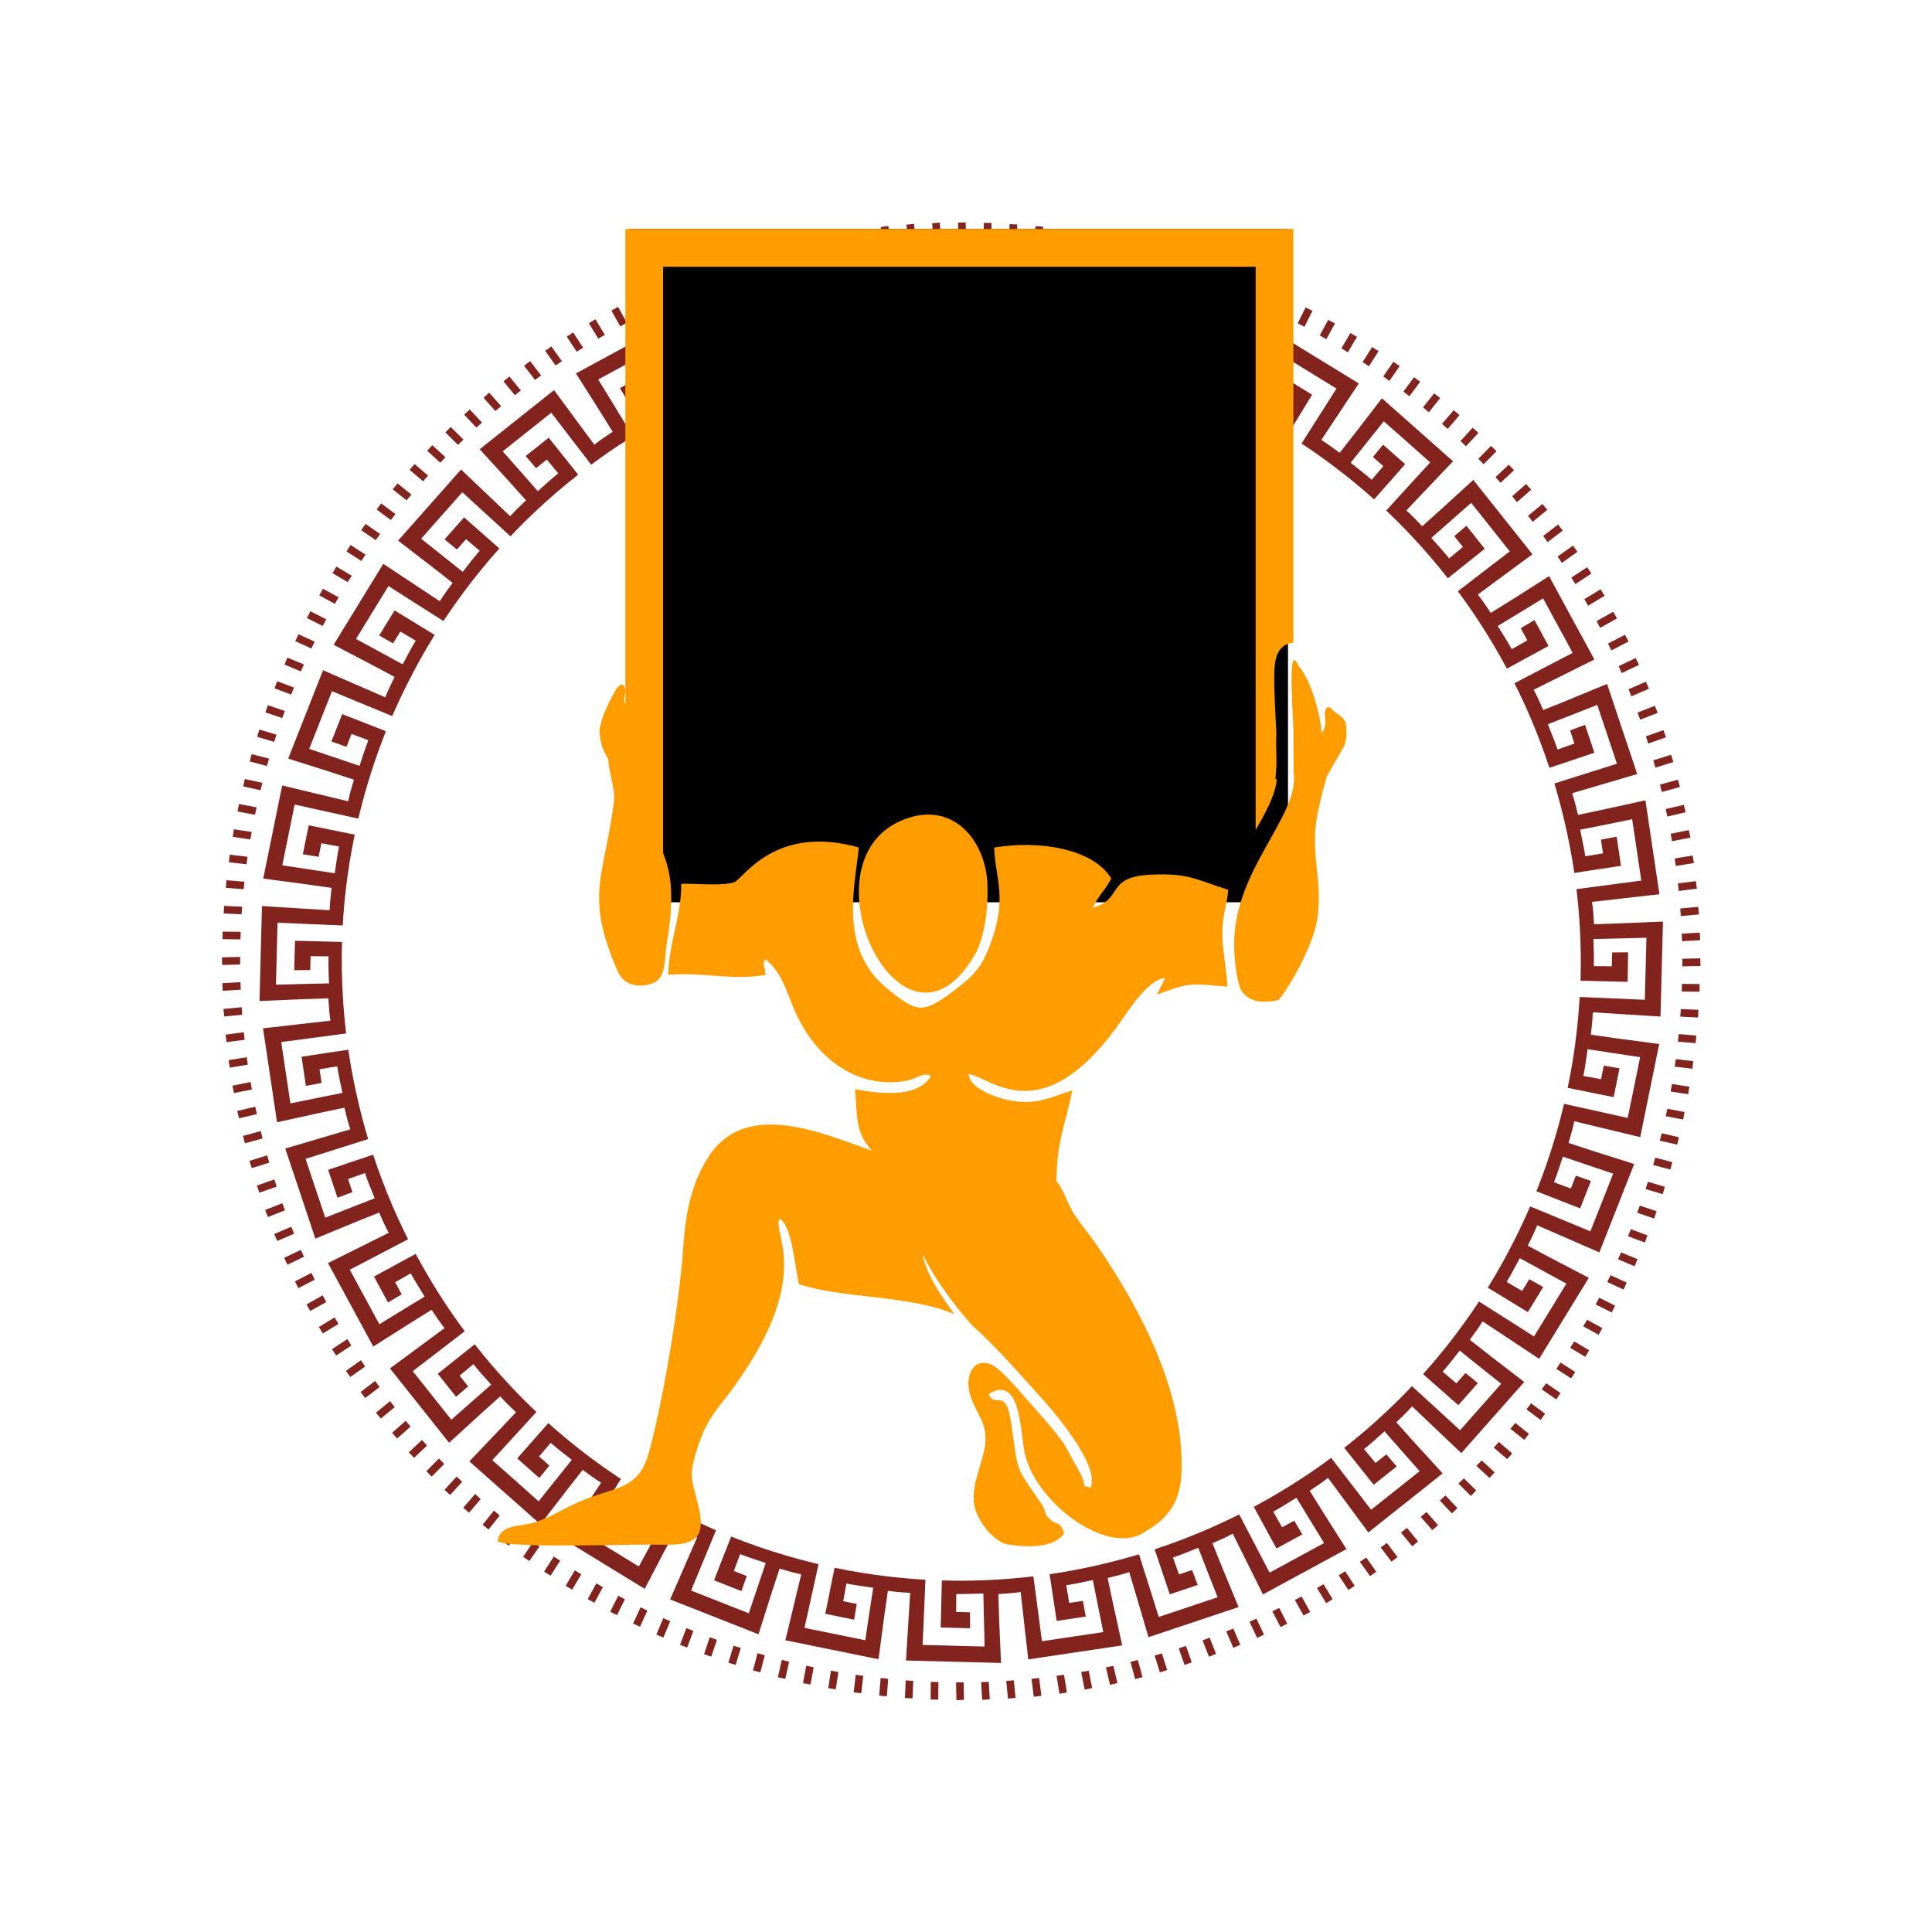 <svg width="132" height="132" viewBox="0 0 132 132" fill="none" xmlns="http://www.w3.org/2000/svg">
<path fill-rule="evenodd" clip-rule="evenodd" d="M20.173 43.804L20.393 43.333L21.503 43.84C21.425 43.997 21.348 44.15 21.272 44.307L20.173 43.804ZM20.968 42.226L21.203 41.763L22.292 42.31C22.209 42.461 22.13 42.615 22.05 42.768L20.968 42.226ZM21.815 40.679L22.066 40.224L23.136 40.808C23.049 40.957 22.962 41.107 22.877 41.257L21.815 40.679ZM22.719 39.158L22.984 38.712L24.031 39.334C23.938 39.479 23.846 39.624 23.756 39.772L22.719 39.158ZM23.672 37.674L23.954 37.236L24.974 37.893C24.878 38.035 24.783 38.18 24.688 38.324L23.672 37.674ZM24.678 36.224L24.974 35.797L25.974 36.488C25.87 36.627 25.766 36.765 25.667 36.905L24.678 36.224ZM25.732 34.812L26.045 34.395L27.018 35.121C26.91 35.255 26.806 35.394 26.701 35.53L25.732 34.812ZM26.835 33.435L27.161 33.028L28.111 33.789C27.998 33.922 27.887 34.051 27.776 34.186L26.835 33.435ZM27.986 32.098L28.326 31.703L29.25 32.498C29.134 32.626 29.018 32.753 28.903 32.883L27.986 32.098ZM29.188 30.797L29.538 30.415L30.438 31.243C30.317 31.365 30.197 31.491 30.078 31.615L29.188 30.797ZM30.43 29.543L30.795 29.172L31.667 30.035C31.542 30.153 31.416 30.272 31.291 30.394L30.43 29.543ZM31.714 28.333L32.093 27.975L32.933 28.869C32.805 28.981 32.678 29.099 32.549 29.215L31.714 28.333ZM33.038 27.174L33.427 26.829L34.24 27.755C34.107 27.864 33.974 27.973 33.841 28.084L33.038 27.174ZM34.404 26.057L34.807 25.725L35.587 26.68C35.448 26.785 35.315 26.893 35.179 26.999L34.404 26.057ZM35.808 24.989L36.222 24.672L36.974 25.655C36.831 25.757 36.691 25.855 36.551 25.957L35.808 24.989ZM37.249 23.968L37.672 23.668L38.391 24.681C38.247 24.776 38.105 24.873 37.962 24.971L37.249 23.968ZM38.724 23.001L39.159 22.713L39.843 23.756C39.696 23.845 39.549 23.935 39.403 24.029L38.724 23.001ZM40.233 22.085L40.678 21.811L41.327 22.878C41.177 22.963 41.027 23.047 40.877 23.136L40.233 22.085ZM41.773 21.223L42.227 20.964L42.837 22.054C42.685 22.135 42.531 22.215 42.38 22.297L41.773 21.223ZM43.34 20.414L43.804 20.17L44.378 21.286C44.222 21.361 44.067 21.434 43.911 21.511L43.34 20.414ZM46.551 18.97L47.03 18.759L47.524 19.909C47.364 19.974 47.202 20.036 47.042 20.102L46.551 18.97ZM48.195 18.329L48.68 18.138L49.131 19.301C48.968 19.359 48.807 19.421 48.645 19.481L48.195 18.329ZM49.852 17.754L50.344 17.579L50.755 18.754C50.589 18.806 50.424 18.858 50.261 18.912L49.852 17.754ZM51.536 17.232L52.034 17.074L52.399 18.261C52.235 18.308 52.068 18.356 51.902 18.405L51.536 17.232ZM53.238 16.767L53.74 16.627L54.067 17.824C53.899 17.864 53.73 17.905 53.563 17.947L53.238 16.767ZM54.953 16.361L55.461 16.238L55.745 17.444C55.575 17.48 55.405 17.517 55.238 17.553L54.953 16.361ZM56.685 16.018L57.197 15.912L57.439 17.124C57.269 17.152 57.099 17.18 56.928 17.214L56.685 16.018ZM58.426 15.734L58.94 15.647L59.139 16.862C58.969 16.886 58.797 16.909 58.627 16.935L58.426 15.734ZM60.175 15.512L60.693 15.441L60.849 16.66C60.677 16.676 60.506 16.693 60.334 16.714L60.175 15.512ZM61.932 15.347L62.452 15.296L62.564 16.516C62.391 16.529 62.217 16.538 62.047 16.55L61.932 15.347ZM63.692 15.247L64.214 15.215L64.284 16.431C64.111 16.436 63.94 16.447 63.764 16.454L63.692 15.247ZM65.455 15.209L65.978 15.193L66.005 16.412C65.833 16.412 65.66 16.406 65.486 16.409L65.455 15.209ZM67.219 15.229L67.743 15.233L67.727 16.448C67.553 16.442 67.381 16.437 67.208 16.433L67.219 15.229ZM68.981 15.314L69.503 15.336L69.445 16.55C69.273 16.536 69.102 16.522 68.93 16.511L68.981 15.314ZM70.753 15.451L71.274 15.491L71.173 16.711C71.001 16.69 70.83 16.67 70.658 16.655L70.753 15.451ZM72.49 15.665L73.01 15.723L72.868 16.926C72.696 16.9 72.525 16.879 72.354 16.855L72.49 15.665ZM74.234 15.931L74.752 16.005L74.567 17.206C74.397 17.175 74.227 17.143 74.057 17.113L74.234 15.931ZM75.967 16.259L76.481 16.352L76.255 17.543C76.086 17.505 75.917 17.472 75.747 17.436L75.967 16.259ZM77.687 16.647L78.197 16.755L77.929 17.944C77.762 17.9 77.593 17.857 77.427 17.815L77.687 16.647ZM79.391 17.094L79.897 17.222L79.588 18.402C79.421 18.355 79.256 18.305 79.088 18.258L79.391 17.094ZM81.081 17.601L81.582 17.748L81.231 18.915C81.067 18.859 80.903 18.809 80.738 18.757L81.081 17.601ZM82.751 18.168L83.246 18.332L82.854 19.491C82.693 19.429 82.53 19.367 82.368 19.309L82.751 18.168ZM84.4 18.792L84.89 18.973L84.458 20.117C84.297 20.052 84.137 19.988 83.976 19.923L84.4 18.792ZM86.027 19.471L86.51 19.671L86.037 20.801C85.881 20.729 85.722 20.66 85.563 20.588L86.027 19.471ZM87.628 20.211L88.105 20.425L87.591 21.541C87.437 21.465 87.283 21.388 87.127 21.312L87.628 20.211ZM89.205 21.004L89.673 21.235L89.122 22.33C88.971 22.246 88.817 22.168 88.663 22.088L89.205 21.004ZM90.749 21.851L91.21 22.099L90.62 23.176C90.471 23.088 90.32 23.002 90.17 22.915L90.749 21.851ZM92.265 22.753L92.716 23.016L92.087 24.073C91.944 23.979 91.796 23.889 91.648 23.798L92.265 22.753ZM93.748 23.713L94.19 23.991L93.526 25.025C93.384 24.929 93.239 24.831 93.096 24.736L93.748 23.713ZM95.199 24.718L95.63 25.011L94.925 26.028C94.787 25.924 94.648 25.82 94.508 25.719L95.199 24.718ZM96.611 25.772L97.032 26.081L96.296 27.072C96.161 26.965 96.022 26.861 95.885 26.754L96.611 25.772ZM97.988 26.875L98.397 27.198L97.622 28.168C97.489 28.056 97.36 27.942 97.226 27.83L97.988 26.875ZM99.323 28.025L99.721 28.364L98.909 29.306C98.781 29.19 98.65 29.074 98.522 28.957L99.323 28.025ZM100.619 29.221L101.008 29.575L100.157 30.492C100.034 30.372 99.91 30.247 99.784 30.13L100.619 29.221ZM101.87 30.464L102.247 30.829L101.363 31.721C101.243 31.593 101.123 31.468 101.004 31.345L101.87 30.464ZM103.081 31.747L103.443 32.125L102.525 32.989C102.411 32.859 102.293 32.731 102.177 32.603L103.081 31.747ZM104.267 33.067L104.615 33.457L103.646 34.309C103.535 34.173 103.425 34.041 103.315 33.907L104.267 33.067ZM105.383 34.433L105.719 34.834L104.72 35.652C104.614 35.516 104.505 35.381 104.399 35.243L105.383 34.433ZM106.453 35.838L106.773 36.251L105.736 37.039C105.638 36.898 105.538 36.756 105.437 36.616L106.453 35.838ZM107.472 37.278L107.778 37.701L106.713 38.457C106.616 38.312 106.519 38.169 106.421 38.024L107.472 37.278ZM108.44 38.752L108.729 39.188L107.633 39.907L107.362 39.463L108.44 38.752ZM109.354 40.26L109.631 40.703L108.504 41.387C108.419 41.237 108.332 41.087 108.247 40.937L109.354 40.26ZM110.218 41.797L110.48 42.251L109.325 42.898C109.246 42.744 109.163 42.592 109.083 42.437L110.218 41.797ZM111.025 43.367L111.271 43.829L110.092 44.438C110.018 44.282 109.943 44.125 109.867 43.969L111.025 43.367ZM111.756 44.958L111.984 45.428L110.8 45.986C110.733 45.827 110.659 45.669 110.588 45.514L111.756 44.958ZM112.451 46.579L112.661 47.057L111.46 47.575C111.394 47.414 111.332 47.252 111.267 47.093L112.451 46.579ZM113.066 48.221L113.258 48.706L112.063 49.171C112.004 49.009 111.941 48.846 111.881 48.685L113.066 48.221ZM113.648 49.886L113.826 50.375L112.61 50.801C112.558 50.635 112.507 50.47 112.453 50.307L113.648 49.886ZM114.173 51.569L114.333 52.065L113.104 52.446C113.059 52.28 113.006 52.117 112.958 51.947L114.173 51.569ZM114.638 53.271L114.779 53.772L113.538 54.111C113.497 53.943 113.458 53.773 113.415 53.606L114.638 53.271ZM115.042 54.986L115.168 55.492L113.917 55.788C113.882 55.618 113.845 55.448 113.808 55.279L115.042 54.986ZM115.387 56.715L115.495 57.226L114.235 57.476C114.207 57.306 114.177 57.134 114.146 56.965L115.387 56.715ZM115.645 58.45L115.733 58.966L114.493 59.167C114.471 58.995 114.445 58.824 114.42 58.655L115.645 58.45ZM115.867 60.201L115.938 60.716L114.697 60.875C114.68 60.703 114.659 60.531 114.641 60.357L115.867 60.201ZM116.028 61.956L116.081 62.475L114.836 62.59C114.825 62.416 114.814 62.243 114.802 62.073L116.028 61.956ZM116.129 63.716L116.165 64.237L114.921 64.307C114.917 64.134 114.907 63.963 114.899 63.789L116.129 63.716ZM116.168 65.475L116.186 65.997L114.939 66.025C114.941 65.852 114.945 65.679 114.942 65.506L116.168 65.475ZM116.121 67.233L116.12 67.756L114.902 67.741C114.91 67.566 114.912 67.393 114.917 67.221L116.121 67.233ZM116.038 68.996L116.016 69.519L114.8 69.461C114.814 69.289 114.827 69.114 114.839 68.942L116.038 68.996ZM115.892 70.754L115.856 71.27L114.641 71.169C114.661 70.997 114.678 70.822 114.695 70.651L115.892 70.754ZM115.686 72.501L115.629 73.019L114.421 72.877C114.445 72.706 114.47 72.534 114.492 72.363L115.686 72.501ZM115.42 74.245L115.343 74.76L114.142 74.574C114.173 74.405 114.204 74.235 114.234 74.064L115.42 74.245ZM115.092 75.975L114.999 76.488L113.806 76.263C113.843 76.093 113.877 75.922 113.914 75.754L115.092 75.975ZM114.705 77.695L114.593 78.204L113.403 77.935C113.447 77.768 113.49 77.599 113.532 77.432L114.705 77.695ZM114.257 79.4L114.127 79.905L112.947 79.596C112.996 79.429 113.045 79.262 113.092 79.095L114.257 79.4ZM113.749 81.088L113.602 81.587L112.431 81.238C112.487 81.073 112.539 80.907 112.592 80.742L113.749 81.088ZM113.183 82.757L113.019 83.252L111.857 82.858C111.918 82.696 111.98 82.532 112.038 82.371L113.183 82.757ZM112.561 84.406L112.379 84.893L111.233 84.461C111.297 84.299 111.362 84.139 111.426 83.978L112.561 84.406ZM111.879 86.031L111.682 86.514L110.547 86.038C110.62 85.881 110.689 85.722 110.76 85.564L111.879 86.031ZM111.143 87.632L110.926 88.106L109.808 87.592C109.886 87.436 109.963 87.282 110.04 87.126L111.143 87.632ZM110.349 89.207L110.118 89.673L109.02 89.12C109.104 88.969 109.183 88.814 109.262 88.66L110.349 89.207ZM109.476 90.74L109.228 91.198L108.174 90.619C108.262 90.469 108.349 90.32 108.436 90.171L109.476 90.74ZM108.576 92.253L108.311 92.702L107.278 92.088C107.371 91.942 107.463 91.795 107.555 91.648L108.576 92.253ZM107.625 93.736L107.344 94.175L106.333 93.525L106.623 93.094L107.625 93.736ZM106.621 95.18L106.326 95.611L105.333 94.923C105.437 94.783 105.541 94.645 105.642 94.505L106.621 95.18ZM105.567 96.592L105.259 97.013L104.29 96.29C104.398 96.154 104.503 96.015 104.609 95.879L105.567 96.592ZM104.466 97.966L104.143 98.375L103.195 97.616C103.308 97.484 103.421 97.354 103.532 97.22L104.466 97.966ZM103.317 99.302L102.979 99.697L102.057 98.903C102.175 98.775 102.291 98.645 102.405 98.517L103.317 99.302ZM102.121 100.596L101.768 100.981L100.871 100.153C100.993 100.029 101.116 99.905 101.234 99.78L102.121 100.596ZM100.858 101.833L100.495 102.205L99.641 101.361C99.766 101.242 99.892 101.124 100.017 101.002L100.858 101.833ZM99.577 103.04L99.199 103.4L98.373 102.523L98.76 102.176L99.577 103.04ZM98.253 104.2L97.864 104.546L97.065 103.636C97.198 103.525 97.333 103.415 97.464 103.304L98.253 104.2ZM96.891 105.316L96.488 105.646L95.718 104.709C95.856 104.604 95.991 104.495 96.127 104.39L96.891 105.316ZM95.489 106.382L95.075 106.699L94.334 105.725C94.477 105.624 94.619 105.525 94.758 105.423L95.489 106.382ZM94.031 107.382L93.607 107.686L92.911 106.705C93.057 106.61 93.199 106.511 93.344 106.415L94.031 107.382ZM92.558 108.348L92.123 108.635L91.462 107.628C91.607 107.536 91.755 107.446 91.904 107.354L92.558 108.348ZM91.052 109.262L90.61 109.534L89.98 108.499C90.131 108.415 90.279 108.329 90.43 108.24L91.052 109.262ZM89.518 110.124L89.064 110.38L88.47 109.32C88.624 109.24 88.776 109.159 88.929 109.078L89.518 110.124ZM87.952 110.93L87.491 111.17L86.931 110.088C87.087 110.012 87.242 109.937 87.397 109.861L87.952 110.93ZM86.361 111.682L85.891 111.906L85.368 110.802C85.526 110.734 85.683 110.662 85.843 110.592L86.361 111.682ZM84.742 112.378L84.264 112.585L83.781 111.462C83.941 111.398 84.104 111.336 84.264 111.269L84.742 112.378ZM83.085 113L82.6 113.191L82.163 112.073C82.328 112.016 82.488 111.953 82.651 111.893L83.085 113ZM81.424 113.579L80.933 113.753L80.535 112.617C80.701 112.565 80.866 112.514 81.033 112.461L81.424 113.579ZM79.744 114.102L79.246 114.258L78.889 113.111C79.057 113.065 79.222 113.015 79.388 112.967L79.744 114.102ZM78.06 114.585L77.559 114.725L77.237 113.541C77.406 113.5 77.573 113.462 77.742 113.418L78.06 114.585ZM76.346 114.99L75.841 115.113L75.558 113.923C75.727 113.888 75.898 113.851 76.067 113.814L76.346 114.99ZM74.62 115.334L74.109 115.439L73.87 114.24C74.041 114.212 74.21 114.184 74.381 114.151L74.62 115.334ZM72.897 115.638L72.385 115.723L72.184 114.497C72.355 114.474 72.527 114.451 72.696 114.425L72.897 115.638ZM71.15 115.861L70.633 115.931L70.476 114.701C70.65 114.685 70.821 114.665 70.995 114.646L71.15 115.861ZM69.382 116.003L68.865 116.055L68.751 114.842C68.925 114.831 69.098 114.82 69.27 114.807L69.382 116.003ZM67.625 116.105L67.106 116.138L67.035 114.928C67.208 114.923 67.38 114.912 67.554 114.906L67.625 116.105ZM65.863 116.143L65.344 116.158L65.32 114.941C65.492 114.942 65.666 114.946 65.838 114.944L65.863 116.143ZM64.103 116.122L63.584 116.119L63.597 114.907C63.77 114.915 63.943 114.918 64.117 114.923L64.103 116.122ZM62.345 116.039L61.824 116.015L61.882 114.805C62.054 114.819 62.226 114.831 62.398 114.843L62.345 116.039ZM60.59 115.895L60.071 115.852L60.169 114.645C60.342 114.665 60.514 114.683 60.687 114.701L60.59 115.895ZM58.843 115.685L58.327 115.627L58.467 114.427C58.638 114.451 58.81 114.474 58.981 114.498L58.843 115.685ZM57.102 115.421L56.589 115.343L56.77 114.144C56.942 114.176 57.112 114.207 57.283 114.237L57.102 115.421ZM55.373 115.093L54.862 114.998L55.086 113.808C55.256 113.846 55.426 113.88 55.594 113.916L55.373 115.093ZM53.654 114.704L53.148 114.593L53.415 113.407C53.582 113.45 53.751 113.493 53.917 113.535L53.654 114.704ZM51.95 114.257L51.447 114.126L51.756 112.949C51.922 112.999 52.087 113.045 52.254 113.092L51.95 114.257ZM50.265 113.751L49.766 113.602L50.116 112.436C50.279 112.49 50.444 112.542 50.61 112.595L50.265 113.751ZM48.596 113.185L48.103 113.019L48.497 111.859C48.659 111.919 48.821 111.982 48.984 112.041L48.596 113.185ZM46.95 112.564L46.463 112.379L46.895 111.237C47.056 111.302 47.216 111.366 47.376 111.431L46.95 112.564ZM45.326 111.883L44.845 111.683L45.318 110.554C45.475 110.625 45.633 110.695 45.792 110.766L45.326 111.883ZM43.728 111.144L43.254 110.928L43.767 109.814C43.922 109.891 44.076 109.968 44.231 110.042L43.728 111.144ZM42.155 110.352L41.69 110.12L42.239 109.026C42.391 109.108 42.545 109.186 42.698 109.267L42.155 110.352ZM40.611 109.506L40.154 109.257L40.742 108.181C40.891 108.268 41.039 108.357 41.191 108.442L40.611 109.506ZM39.095 108.608L38.648 108.345L39.275 107.289C39.421 107.381 39.567 107.472 39.715 107.562L39.095 108.608ZM37.616 107.656L37.177 107.377L37.84 106.345C37.981 106.442 38.127 106.537 38.27 106.634L37.616 107.656ZM36.169 106.654L35.739 106.36L36.441 105.345C36.58 105.449 36.717 105.552 36.858 105.653L36.169 106.654ZM34.756 105.601L34.337 105.29L35.072 104.302C35.206 104.409 35.346 104.513 35.482 104.621L34.756 105.601ZM33.382 104.499L32.974 104.175L33.748 103.209C33.879 103.321 34.01 103.435 34.144 103.546L33.382 104.499ZM32.048 103.35L31.652 103.012L32.46 102.072C32.587 102.189 32.715 102.304 32.845 102.419L32.048 103.35ZM30.751 102.14L30.368 101.789L31.204 100.882C31.328 101.003 31.453 101.124 31.577 101.244L30.751 102.14ZM29.498 100.886L29.127 100.521L29.992 99.645C30.111 99.771 30.229 99.897 30.35 100.02L29.498 100.886ZM28.291 99.605L27.933 99.227L28.832 98.38C28.947 98.509 29.064 98.637 29.178 98.766L28.291 99.605ZM27.132 98.283L26.787 97.894L27.72 97.072C27.831 97.206 27.939 97.341 28.051 97.473L27.132 98.283ZM26.018 96.921L25.686 96.519L26.652 95.73C26.755 95.868 26.863 96.003 26.97 96.139L26.018 96.921ZM24.952 95.52L24.634 95.107L25.631 94.348C25.73 94.489 25.83 94.629 25.932 94.77L24.952 95.52ZM23.934 94.083L23.633 93.661L24.658 92.934C24.753 93.08 24.85 93.222 24.948 93.364L23.934 94.083ZM22.97 92.613L22.685 92.179L23.734 91.489C23.824 91.637 23.914 91.785 24.006 91.931L22.97 92.613ZM22.057 91.108L21.786 90.666L22.865 90.008C22.95 90.159 23.036 90.309 23.123 90.458L22.057 91.108ZM21.196 89.573L20.942 89.122L22.046 88.503C22.126 88.656 22.207 88.809 22.289 88.962L21.196 89.573ZM20.389 88.009L20.15 87.549L21.277 86.966C21.353 87.121 21.427 87.278 21.503 87.433L20.389 88.009ZM19.638 86.408L19.415 85.938L20.558 85.397C20.626 85.556 20.699 85.713 20.77 85.869L19.638 86.408ZM18.942 84.789L18.737 84.314L19.9 83.812C19.964 83.972 20.026 84.135 20.093 84.294L18.942 84.789ZM18.304 83.15L18.114 82.669L19.292 82.209C19.35 82.371 19.413 82.531 19.472 82.694L18.304 83.15ZM17.722 81.49L17.549 81.002L18.747 80.58C18.799 80.746 18.849 80.911 18.903 81.075L17.722 81.49ZM17.198 79.809L17.043 79.316L18.252 78.938C18.299 79.105 18.348 79.27 18.397 79.436L17.198 79.809ZM16.735 78.112L16.597 77.613L17.818 77.278C17.859 77.446 17.9 77.614 17.941 77.782L16.735 78.112ZM16.33 76.408L16.21 75.905L17.441 75.614C17.476 75.783 17.512 75.952 17.55 76.12L16.33 76.408ZM15.986 74.683L15.883 74.175L17.121 73.927C17.149 74.097 17.18 74.267 17.212 74.438L15.986 74.683ZM15.701 72.946L15.616 72.436L16.858 72.23L16.93 72.742L15.701 72.946ZM15.479 71.201L15.413 70.688L16.655 70.528C16.673 70.7 16.693 70.871 16.712 71.043L15.479 71.201ZM15.318 69.449L15.268 68.933L16.515 68.816C16.526 68.989 16.536 69.163 16.548 69.335L15.318 69.449ZM15.216 67.692L15.187 67.174L16.427 67.102C16.434 67.275 16.444 67.446 16.45 67.621L15.216 67.692ZM15.178 65.928L15.166 65.409L16.409 65.379C16.408 65.552 16.405 65.727 16.407 65.9L15.178 65.928ZM15.202 64.167L15.207 63.65L16.444 63.663C16.437 63.837 16.433 64.009 16.429 64.181L15.202 64.167ZM15.284 62.41L15.309 61.893L16.542 61.95C16.529 62.123 16.517 62.295 16.505 62.467L15.284 62.41ZM15.43 60.657L15.471 60.14L16.699 60.241C16.681 60.413 16.663 60.585 16.646 60.757L15.43 60.657ZM15.637 58.91L15.695 58.396L16.915 58.538C16.89 58.71 16.867 58.881 16.845 59.051L15.637 58.91ZM15.903 57.172L15.98 56.659L17.196 56.843C17.165 57.014 17.131 57.184 17.102 57.355L15.903 57.172ZM16.23 55.443L16.326 54.934L17.53 55.16C17.493 55.329 17.46 55.499 17.423 55.668L16.23 55.443ZM16.617 53.726L16.73 53.222L17.926 53.489C17.885 53.657 17.84 53.825 17.8 53.993L16.617 53.726ZM17.065 52.026L17.194 51.524L18.382 51.834C18.333 52 18.285 52.166 18.239 52.333L17.065 52.026ZM17.57 50.341L17.718 49.843L18.891 50.195C18.836 50.359 18.786 50.524 18.733 50.689L17.57 50.341ZM18.135 48.674L18.3 48.184L19.464 48.574C19.403 48.735 19.34 48.897 19.282 49.059L18.135 48.674ZM18.757 47.028L18.939 46.543L20.087 46.976C20.023 47.137 19.958 47.297 19.894 47.458L18.757 47.028ZM49.779 25.482C50.248 25.294 50.727 25.1 51.208 24.938C51.073 24.554 50.936 24.169 50.798 23.782C50.498 23.882 50.2 23.983 49.905 24.082C49.777 23.741 49.649 23.403 49.521 23.061C49.992 22.904 50.462 22.747 50.931 22.59C51.098 22.536 51.261 22.482 51.428 22.424C51.487 22.595 51.545 22.769 51.602 22.94L51.973 24.038C52.095 24.403 52.318 25.067 52.441 25.434C52.447 25.454 52.455 25.474 52.463 25.491C51.624 25.767 50.794 26.071 49.974 26.397L49.779 25.482ZM26.799 48.923C26.781 48.916 26.765 48.91 26.748 48.903C26.12 48.643 25.198 48.266 24.568 48.005C23.939 47.744 23.31 47.483 22.681 47.223C22.421 47.88 22.162 48.537 21.904 49.194L21.126 51.166C21.687 51.352 22.248 51.541 22.808 51.73C23.367 51.917 24.006 52.136 24.565 52.325C24.755 51.748 24.941 51.146 25.167 50.573C24.784 50.43 24.4 50.289 24.017 50.146L23.671 51.025C23.328 50.903 22.986 50.781 22.643 50.66L23.189 49.276C23.253 49.115 23.316 48.952 23.38 48.79C23.548 48.854 23.72 48.921 23.887 48.988C24.247 49.128 24.608 49.269 24.967 49.409C25.326 49.55 25.978 49.807 26.337 49.949C26.346 49.952 26.357 49.957 26.367 49.961C26.342 50.024 26.316 50.088 26.291 50.152C25.845 51.283 25.455 52.425 25.113 53.568C24.879 54.353 24.669 55.14 24.482 55.929C24.465 55.925 24.447 55.922 24.43 55.919C23.765 55.77 22.792 55.559 22.127 55.411C21.462 55.263 20.797 55.115 20.131 54.968C19.991 55.66 19.85 56.352 19.709 57.044C19.567 57.735 19.426 58.428 19.286 59.121C19.871 59.208 20.456 59.297 21.04 59.385C21.624 59.473 22.29 59.577 22.873 59.666C22.961 59.066 23.04 58.441 23.163 57.836C22.761 57.763 22.359 57.69 21.956 57.615C21.894 57.924 21.83 58.232 21.768 58.54C21.41 58.481 21.051 58.422 20.692 58.361L20.987 56.903C21.022 56.733 21.056 56.561 21.092 56.391C21.271 56.426 21.45 56.463 21.625 56.497C22.005 56.574 22.383 56.651 22.762 56.726C23.139 56.803 23.826 56.942 24.205 57.018C24.214 57.022 24.225 57.022 24.236 57.025C23.973 58.279 23.77 59.536 23.625 60.794C23.532 61.608 23.462 62.42 23.417 63.23C23.398 63.229 23.378 63.229 23.361 63.228C22.681 63.197 21.685 63.158 21.004 63.129C20.324 63.1 19.644 63.069 18.963 63.04C18.945 63.746 18.927 64.452 18.908 65.158L18.852 67.277C19.443 67.261 20.034 67.246 20.625 67.232C21.215 67.217 21.889 67.204 22.478 67.188C22.459 66.583 22.428 65.953 22.447 65.34C22.038 65.337 21.629 65.334 21.221 65.331C21.21 65.647 21.203 65.961 21.194 66.276C20.832 66.28 20.467 66.282 20.104 66.286C20.117 65.791 20.13 65.295 20.143 64.8L20.157 64.276C20.339 64.28 20.52 64.285 20.702 64.289C21.085 64.298 21.475 64.307 21.859 64.319C22.243 64.331 22.945 64.346 23.33 64.356C23.343 64.356 23.355 64.357 23.368 64.356C23.33 65.634 23.35 66.907 23.43 68.174C23.479 68.989 23.552 69.8 23.649 70.608C23.625 70.611 23.602 70.615 23.578 70.618C22.904 70.705 21.916 70.84 21.242 70.929C20.567 71.019 19.891 71.106 19.215 71.195C19.32 71.894 19.425 72.593 19.528 73.291C19.631 73.989 19.736 74.688 19.841 75.387C20.42 75.269 20.998 75.151 21.576 75.035C22.155 74.917 22.817 74.787 23.396 74.672C23.273 74.077 23.133 73.463 23.042 72.853C22.638 72.921 22.237 72.99 21.833 73.057L21.972 73.992C21.615 74.058 21.258 74.124 20.901 74.19L20.681 72.719C20.656 72.546 20.63 72.373 20.605 72.201C20.784 72.173 20.965 72.147 21.143 72.119C21.524 72.062 21.907 72.003 22.288 71.945L23.744 71.726C23.762 71.724 23.777 71.722 23.795 71.719C23.972 72.924 24.2 74.118 24.48 75.3C24.679 76.148 24.902 76.991 25.154 77.824C25.127 77.832 25.101 77.842 25.075 77.85C24.425 78.054 23.476 78.357 22.826 78.562C22.176 78.768 21.528 78.971 20.877 79.176C21.102 79.846 21.326 80.515 21.549 81.184C21.772 81.854 21.997 82.523 22.222 83.193C22.773 82.977 23.323 82.761 23.872 82.546C24.422 82.332 25.051 82.087 25.601 81.871C25.378 81.308 25.132 80.728 24.937 80.144C24.552 80.279 24.168 80.418 23.781 80.555C23.881 80.853 23.98 81.152 24.08 81.451C23.739 81.578 23.399 81.704 23.058 81.832C22.9 81.362 22.743 80.892 22.587 80.422C22.531 80.256 22.476 80.091 22.42 79.925C22.593 79.866 22.765 79.808 22.936 79.751C23.302 79.629 23.668 79.505 24.034 79.38C24.399 79.258 25.064 79.036 25.429 78.913C25.451 78.907 25.471 78.899 25.492 78.89C25.873 80.046 26.303 81.183 26.779 82.302C27.122 83.102 27.488 83.892 27.88 84.671C27.853 84.684 27.828 84.699 27.802 84.713C27.197 85.025 26.315 85.489 25.711 85.806C25.107 86.123 24.502 86.435 23.897 86.749C24.234 87.37 24.571 87.99 24.908 88.612C25.245 89.233 25.582 89.853 25.92 90.474C26.423 90.165 26.929 89.857 27.432 89.549C27.936 89.242 28.513 88.892 29.017 88.586C28.698 88.072 28.357 87.54 28.063 86.999C27.707 87.2 27.353 87.403 26.998 87.605C27.149 87.882 27.298 88.16 27.448 88.435L26.51 88.989L25.802 87.681C25.718 87.528 25.636 87.373 25.552 87.221C25.712 87.133 25.872 87.047 26.031 86.959C26.371 86.774 26.71 86.589 27.047 86.405C27.386 86.22 28.002 85.886 28.34 85.701L28.401 85.669C29.001 86.79 29.651 87.885 30.351 88.951C30.796 89.632 31.265 90.298 31.751 90.953C31.73 90.969 31.711 90.985 31.69 91.001C31.15 91.415 30.362 92.024 29.822 92.439L28.199 93.682L29.518 95.341C29.958 95.893 30.397 96.446 30.837 97C31.281 96.608 31.724 96.217 32.166 95.827C32.609 95.435 33.117 94.993 33.559 94.602C33.157 94.15 32.727 93.688 32.345 93.205C32.03 93.465 31.716 93.725 31.4 93.985C31.597 94.231 31.793 94.478 31.988 94.724L31.159 95.433L30.234 94.269C30.125 94.133 30.017 93.996 29.909 93.859C30.051 93.745 30.192 93.635 30.335 93.52C30.637 93.279 30.939 93.037 31.24 92.798C31.542 92.558 32.092 92.12 32.391 91.88C32.405 91.867 32.419 91.856 32.433 91.845C33.217 92.845 34.046 93.81 34.922 94.741C35.479 95.333 36.055 95.909 36.648 96.471C36.634 96.486 36.62 96.501 36.608 96.516C36.146 97.017 35.477 97.753 35.016 98.257C34.555 98.761 34.095 99.26 33.635 99.763C34.164 100.231 34.693 100.699 35.222 101.167C35.751 101.635 36.276 102.105 36.8 102.576L37.905 101.19C38.273 100.727 38.696 100.203 39.066 99.741C38.589 99.366 38.087 98.984 37.626 98.577C37.361 98.888 37.097 99.2 36.831 99.511C37.068 99.719 37.303 99.929 37.538 100.137C37.309 100.417 37.075 100.698 36.846 100.979C36.475 100.651 36.103 100.322 35.731 99.994C35.602 99.879 35.471 99.763 35.341 99.644C35.46 99.507 35.58 99.371 35.698 99.234C35.954 98.945 36.209 98.655 36.464 98.365L37.439 97.259C37.448 97.25 37.456 97.241 37.463 97.232C38.406 98.077 39.391 98.882 40.417 99.646C40.418 99.646 40.419 99.646 40.42 99.646C40.42 99.647 40.421 99.647 40.421 99.648C41.074 100.132 41.741 100.602 42.425 101.052L42.396 101.096C42.031 101.67 41.498 102.514 41.132 103.087L40.035 104.81C40.636 105.18 41.238 105.55 41.839 105.92C42.439 106.29 43.042 106.659 43.647 107.028C43.928 106.508 44.212 105.989 44.493 105.47C44.774 104.951 45.101 104.362 45.384 103.843C44.851 103.556 44.29 103.268 43.764 102.946C43.558 103.299 43.351 103.651 43.142 104.003C43.411 104.167 43.679 104.332 43.949 104.497C43.77 104.812 43.59 105.129 43.412 105.446C42.99 105.188 42.567 104.929 42.144 104.669C41.996 104.578 41.847 104.486 41.698 104.394C41.792 104.238 41.888 104.083 41.982 103.928C42.182 103.599 42.383 103.268 42.584 102.94C42.785 102.611 43.152 102.012 43.352 101.683C43.358 101.674 43.362 101.664 43.369 101.655C44.441 102.321 45.553 102.939 46.7 103.515L46.704 103.516C47.428 103.879 48.166 104.224 48.92 104.551C48.913 104.567 48.906 104.585 48.899 104.602C48.638 105.231 48.261 106.152 47.999 106.781C47.738 107.41 47.478 108.04 47.218 108.669C47.875 108.928 48.532 109.188 49.188 109.447C49.845 109.707 50.503 109.966 51.161 110.224C51.348 109.663 51.536 109.102 51.724 108.543C51.912 107.982 52.131 107.345 52.319 106.786C51.743 106.595 51.142 106.409 50.568 106.183C50.425 106.566 50.284 106.949 50.14 107.333C50.433 107.45 50.725 107.564 51.019 107.68C50.898 108.022 50.776 108.365 50.655 108.708C50.194 108.526 49.733 108.344 49.272 108.162C49.11 108.097 48.947 108.032 48.785 107.97C48.85 107.8 48.917 107.631 48.983 107.462L49.405 106.384C49.546 106.025 49.803 105.373 49.943 105.013L49.956 104.982C50.02 105.007 50.085 105.033 50.149 105.059C51.28 105.505 52.419 105.895 53.563 106.236C54.347 106.47 55.137 106.681 55.925 106.868L55.913 106.921C55.765 107.586 55.555 108.56 55.407 109.225C55.258 109.889 55.11 110.555 54.963 111.22C55.657 111.361 56.347 111.502 57.038 111.643C57.73 111.783 58.425 111.926 59.116 112.066C59.203 111.48 59.292 110.897 59.38 110.313C59.468 109.73 59.571 109.063 59.661 108.479C59.061 108.391 58.434 108.312 57.832 108.191C57.758 108.592 57.685 108.995 57.611 109.397C57.918 109.459 58.227 109.522 58.536 109.584L58.356 110.66C57.87 110.562 57.384 110.463 56.898 110.365C56.728 110.33 56.557 110.294 56.386 110.26C56.422 110.081 56.458 109.902 56.495 109.724L56.721 108.588C56.799 108.21 56.938 107.524 57.015 107.145C57.016 107.134 57.018 107.123 57.021 107.112C58.275 107.375 59.531 107.578 60.79 107.722C61.604 107.817 62.416 107.887 63.226 107.932C63.227 107.951 63.226 107.97 63.226 107.989C63.195 108.669 63.156 109.665 63.126 110.345C63.096 111.026 63.065 111.706 63.036 112.386C63.742 112.404 64.448 112.423 65.153 112.442C65.858 112.462 66.565 112.481 67.272 112.498C67.257 111.907 67.242 111.316 67.228 110.725C67.213 110.134 67.199 109.461 67.185 108.873C66.579 108.889 65.949 108.921 65.336 108.906L65.327 110.132C65.641 110.141 65.956 110.149 66.271 110.158C66.275 110.521 66.277 110.885 66.281 111.248C65.787 111.234 65.291 111.221 64.795 111.209C64.622 111.205 64.445 111.198 64.27 111.192C64.274 111.01 64.28 110.829 64.284 110.647L64.313 109.491C64.323 109.105 64.341 108.404 64.35 108.019L64.35 107.981C65.628 108.019 66.899 107.999 68.163 107.92C68.165 107.92 68.166 107.92 68.168 107.92C68.984 107.87 69.796 107.798 70.603 107.702C70.605 107.724 70.609 107.747 70.613 107.771C70.7 108.447 70.834 109.434 70.923 110.109C71.012 110.785 71.1 111.459 71.19 112.135C71.889 112.03 72.588 111.925 73.285 111.822C73.983 111.719 74.681 111.615 75.381 111.509C75.264 110.929 75.147 110.351 75.028 109.774C74.912 109.196 74.781 108.533 74.665 107.954C74.071 108.077 73.457 108.218 72.848 108.308C72.916 108.712 72.985 109.114 73.052 109.518C73.363 109.471 73.675 109.425 73.986 109.378C74.052 109.735 74.119 110.093 74.185 110.449C73.695 110.522 73.203 110.596 72.715 110.67C72.541 110.695 72.368 110.721 72.196 110.747C72.167 110.566 72.14 110.386 72.114 110.208C72.056 109.826 71.997 109.444 71.94 109.062C71.882 108.681 71.778 107.987 71.72 107.606C71.718 107.59 71.716 107.573 71.714 107.556C72.923 107.378 74.121 107.149 75.306 106.867C76.151 106.668 76.989 106.445 77.819 106.197C77.829 106.222 77.838 106.249 77.847 106.276C78.05 106.925 78.353 107.874 78.557 108.523L79.171 110.473C79.841 110.248 80.51 110.025 81.182 109.802C81.854 109.58 82.522 109.353 83.191 109.129C82.973 108.578 82.757 108.028 82.543 107.479C82.329 106.929 82.084 106.3 81.868 105.75C81.306 105.974 80.723 106.219 80.14 106.414C80.278 106.799 80.414 107.183 80.552 107.57C80.852 107.47 81.149 107.369 81.448 107.271C81.575 107.611 81.701 107.952 81.83 108.29C81.36 108.448 80.889 108.605 80.42 108.762C80.253 108.817 80.087 108.87 79.924 108.929C79.865 108.757 79.806 108.584 79.749 108.413C79.626 108.047 79.502 107.68 79.379 107.315C79.256 106.95 79.034 106.285 78.911 105.92C78.903 105.898 78.896 105.879 78.888 105.857C80.043 105.476 81.179 105.047 82.297 104.569C83.099 104.227 83.889 103.861 84.666 103.47C84.68 103.494 84.694 103.519 84.705 103.544C85.019 104.147 85.483 105.029 85.798 105.635C86.114 106.24 86.427 106.842 86.742 107.448C87.361 107.109 87.981 106.772 88.603 106.437L90.466 105.426C90.157 104.921 89.849 104.416 89.541 103.912C89.233 103.408 88.884 102.831 88.576 102.327C88.062 102.646 87.531 102.988 86.991 103.282C87.192 103.637 87.394 103.993 87.597 104.349C87.872 104.198 88.149 104.048 88.426 103.898C88.61 104.21 88.795 104.523 88.981 104.837C88.545 105.074 88.109 105.31 87.674 105.546C87.521 105.63 87.366 105.712 87.214 105.796C87.126 105.637 87.039 105.477 86.952 105.317L86.398 104.301C86.213 103.961 85.877 103.346 85.694 103.008C85.684 102.99 85.673 102.971 85.664 102.952C86.785 102.352 87.879 101.702 88.946 101.004C89.627 100.558 90.295 100.091 90.949 99.605C90.965 99.623 90.98 99.642 90.995 99.662C91.406 100.202 92.018 100.99 92.431 101.53C92.844 102.071 93.261 102.611 93.675 103.152C94.229 102.711 94.781 102.274 95.334 101.835C95.888 101.396 96.439 100.954 96.993 100.515L95.818 99.184C95.427 98.742 94.986 98.235 94.595 97.792C94.143 98.195 93.681 98.624 93.197 99.006C93.457 99.322 93.718 99.635 93.979 99.952C94.225 99.756 94.472 99.56 94.72 99.365C94.955 99.64 95.191 99.916 95.427 100.193C95.04 100.501 94.651 100.81 94.263 101.118C94.127 101.227 93.989 101.336 93.855 101.444C93.741 101.301 93.626 101.159 93.514 101.017C93.273 100.715 93.031 100.413 92.792 100.111C92.552 99.809 92.115 99.26 91.874 98.961C91.864 98.948 91.853 98.936 91.841 98.922C92.842 98.139 93.807 97.309 94.737 96.433C95.329 95.876 95.906 95.3 96.469 94.708L96.51 94.745C97.011 95.206 97.746 95.876 98.251 96.336C98.756 96.797 99.255 97.257 99.757 97.717C100.226 97.188 100.695 96.659 101.162 96.131C101.629 95.602 102.097 95.073 102.565 94.543C102.102 94.174 101.64 93.806 101.18 93.438C100.718 93.07 100.193 92.648 99.732 92.278C99.355 92.754 98.976 93.256 98.567 93.718C98.879 93.982 99.191 94.246 99.504 94.513C99.71 94.277 99.92 94.042 100.13 93.806C100.409 94.037 100.691 94.268 100.972 94.499C100.644 94.87 100.314 95.241 99.987 95.612C99.869 95.742 99.754 95.873 99.637 96.003C99.501 95.884 99.364 95.765 99.226 95.645C98.939 95.39 98.647 95.134 98.358 94.879C98.068 94.624 97.544 94.16 97.255 93.905C97.246 93.897 97.237 93.891 97.229 93.883C98.074 92.941 98.879 91.957 99.642 90.933L99.643 90.93C99.643 90.929 99.643 90.928 99.644 90.927C99.644 90.927 99.644 90.926 99.645 90.925C100.13 90.274 100.6 89.607 101.049 88.922C101.064 88.933 101.078 88.94 101.092 88.95C101.666 89.316 102.51 89.848 103.084 90.214C103.657 90.581 104.231 90.946 104.806 91.313C105.174 90.71 105.544 90.107 105.914 89.506C106.285 88.905 106.653 88.303 107.021 87.699C106.501 87.417 105.982 87.135 105.463 86.852C104.945 86.569 104.355 86.243 103.836 85.961C103.549 86.494 103.262 87.057 102.939 87.582C103.291 87.789 103.643 87.995 103.994 88.202C104.159 87.934 104.325 87.666 104.488 87.397C104.803 87.575 105.121 87.755 105.438 87.933C105.179 88.356 104.919 88.778 104.662 89.201C104.57 89.349 104.477 89.498 104.387 89.646C104.231 89.552 104.076 89.458 103.921 89.363C103.592 89.162 103.261 88.96 102.933 88.759C102.604 88.558 102.006 88.194 101.676 87.993C101.668 87.987 101.659 87.982 101.651 87.978C102.317 86.905 102.934 85.792 103.509 84.647L103.511 84.642C103.874 83.918 104.219 83.179 104.545 82.426C104.561 82.432 104.578 82.439 104.594 82.445C105.222 82.707 106.145 83.085 106.773 83.345C107.402 83.605 108.032 83.867 108.66 84.128C108.92 83.47 109.179 82.813 109.44 82.157C109.698 81.499 109.956 80.843 110.215 80.184C109.654 79.997 109.093 79.809 108.535 79.621C107.977 79.433 107.336 79.215 106.778 79.026C106.587 79.602 106.402 80.204 106.173 80.775C106.556 80.919 106.939 81.06 107.324 81.204C107.438 80.912 107.552 80.62 107.67 80.325C108.012 80.446 108.355 80.569 108.697 80.689C108.516 81.151 108.335 81.612 108.153 82.073C108.088 82.234 108.023 82.397 107.961 82.56C107.789 82.494 107.621 82.427 107.451 82.361C107.095 82.218 106.732 82.079 106.374 81.939C106.016 81.799 105.362 81.541 105.004 81.401C104.993 81.397 104.984 81.393 104.973 81.388C104.999 81.323 105.028 81.26 105.051 81.193C105.497 80.062 105.889 78.925 106.228 77.78C106.463 76.997 106.674 76.21 106.86 75.419C106.878 75.422 106.895 75.426 106.912 75.429C107.576 75.578 108.55 75.789 109.215 75.936C109.879 76.083 110.545 76.233 111.21 76.38C111.351 75.688 111.493 74.996 111.635 74.305C111.777 73.613 111.918 72.921 112.058 72.228C111.471 72.14 110.886 72.052 110.304 71.965C109.72 71.875 109.053 71.772 108.47 71.683C108.382 72.282 108.303 72.909 108.18 73.512C108.584 73.588 108.984 73.659 109.387 73.733C109.448 73.425 109.512 73.118 109.576 72.808C109.934 72.867 110.293 72.928 110.65 72.987L110.355 74.445C110.321 74.615 110.285 74.787 110.25 74.956C110.073 74.923 109.895 74.886 109.716 74.851C109.339 74.775 108.957 74.698 108.581 74.622C108.206 74.547 107.517 74.406 107.139 74.33C107.129 74.329 107.118 74.326 107.108 74.324C107.371 73.071 107.574 71.814 107.718 70.555C107.811 69.74 107.88 68.928 107.926 68.118C107.944 68.119 107.962 68.118 107.982 68.119C108.66 68.15 109.657 68.188 110.337 68.219C111.017 68.25 111.697 68.281 112.378 68.308C112.398 67.602 112.418 66.897 112.435 66.191L112.491 64.071C111.901 64.088 111.31 64.103 110.718 64.116C110.128 64.131 109.454 64.145 108.865 64.159C108.882 64.764 108.913 65.394 108.895 66.01C109.304 66.013 109.713 66.016 110.122 66.019C110.13 65.703 110.14 65.39 110.148 65.075C110.512 65.07 110.875 65.068 111.237 65.065L111.212 66.559C111.206 66.734 111.202 66.908 111.197 67.084C111.014 67.08 110.834 67.077 110.653 67.071C110.266 67.061 109.881 67.051 109.496 67.042C109.112 67.032 108.409 67.013 108.023 67.007C108.012 67.005 108 67.005 107.988 67.005C108.025 65.77 108.007 64.539 107.936 63.314C107.933 63.313 107.935 63.309 107.933 63.304C107.934 63.294 107.934 63.283 107.933 63.273C107.931 63.264 107.931 63.255 107.931 63.246C107.93 63.24 107.931 63.236 107.93 63.231C107.929 63.217 107.928 63.203 107.928 63.19C107.879 62.374 107.806 61.56 107.709 60.75C107.731 60.748 107.753 60.745 107.775 60.74C108.451 60.653 109.438 60.52 110.113 60.432C110.788 60.344 111.464 60.254 112.139 60.166C112.034 59.466 111.93 58.767 111.828 58.069L111.514 55.974C110.934 56.09 110.356 56.208 109.779 56.327C109.2 56.444 108.538 56.572 107.959 56.688C108.082 57.282 108.223 57.897 108.313 58.505C108.716 58.438 109.119 58.371 109.522 58.302C109.475 57.993 109.428 57.681 109.382 57.367C109.74 57.301 110.099 57.235 110.455 57.167C110.527 57.657 110.601 58.148 110.675 58.639C110.699 58.812 110.726 58.983 110.751 59.157C110.572 59.185 110.391 59.211 110.212 59.238C109.831 59.295 109.449 59.354 109.067 59.411C108.685 59.469 107.992 59.574 107.613 59.633C107.596 59.634 107.581 59.638 107.562 59.639C107.384 58.432 107.156 57.238 106.875 56.055C106.675 55.206 106.45 54.365 106.201 53.53C106.227 53.523 106.252 53.513 106.278 53.505C106.928 53.301 107.877 52.997 108.525 52.794C109.173 52.59 109.824 52.384 110.475 52.181C110.251 51.509 110.027 50.84 109.804 50.173C109.58 49.506 109.356 48.835 109.13 48.16C108.579 48.379 108.029 48.595 107.48 48.809C106.93 49.023 106.301 49.267 105.752 49.484C105.975 50.047 106.221 50.628 106.416 51.212C106.801 51.074 107.185 50.938 107.571 50.8C107.47 50.502 107.371 50.203 107.273 49.904C107.614 49.777 107.954 49.651 108.295 49.523C108.454 49.993 108.609 50.463 108.767 50.933C108.821 51.099 108.875 51.266 108.933 51.429C108.761 51.488 108.588 51.547 108.416 51.603C108.051 51.726 107.684 51.852 107.318 51.973C106.952 52.094 106.29 52.319 105.923 52.441C105.903 52.449 105.883 52.456 105.862 52.462C105.481 51.307 105.052 50.17 104.575 49.05C104.233 48.248 103.866 47.458 103.474 46.681C103.499 46.667 103.524 46.652 103.546 46.64C104.154 46.33 105.032 45.864 105.637 45.551C106.242 45.238 106.845 44.921 107.45 44.608C107.113 43.985 106.775 43.367 106.439 42.744L105.429 40.882C104.924 41.19 104.42 41.499 103.915 41.807C103.412 42.115 102.835 42.463 102.33 42.77C102.65 43.284 102.991 43.816 103.286 44.358L104.351 43.752C104.201 43.476 104.052 43.197 103.901 42.92C104.214 42.736 104.527 42.553 104.84 42.367C105.075 42.803 105.312 43.239 105.55 43.674C105.632 43.827 105.716 43.981 105.8 44.134C105.639 44.223 105.479 44.31 105.322 44.395L104.301 44.95C103.964 45.134 103.346 45.469 103.008 45.656C102.991 45.665 102.974 45.675 102.956 45.683C102.354 44.563 101.706 43.466 101.007 42.4C100.559 41.719 100.092 41.052 99.606 40.397C99.625 40.383 99.644 40.368 99.662 40.353C100.203 39.939 100.99 39.33 101.53 38.916C102.069 38.501 102.611 38.086 103.153 37.672C102.712 37.118 102.274 36.566 101.835 36.013C101.395 35.459 100.954 34.908 100.515 34.355C100.071 34.747 99.628 35.137 99.185 35.529C98.741 35.92 98.235 36.363 97.792 36.752C98.196 37.205 98.624 37.666 99.007 38.15C99.322 37.89 99.636 37.63 99.952 37.37C99.756 37.123 99.56 36.877 99.364 36.631C99.64 36.395 99.916 36.158 100.192 35.92C100.5 36.31 100.809 36.699 101.118 37.086C101.226 37.222 101.335 37.36 101.444 37.495C101.302 37.609 101.159 37.723 101.017 37.837C100.714 38.074 100.412 38.319 100.111 38.559C99.811 38.8 99.262 39.233 98.961 39.476C98.947 39.486 98.936 39.496 98.921 39.508C98.138 38.508 97.309 37.542 96.434 36.611C95.877 36.02 95.302 35.442 94.709 34.88C94.719 34.866 94.733 34.853 94.746 34.838C95.206 34.339 95.876 33.601 96.336 33.098C96.796 32.595 97.257 32.094 97.716 31.593C97.188 31.123 96.659 30.654 96.132 30.187C95.604 29.719 95.075 29.251 94.544 28.783C94.175 29.247 93.806 29.709 93.438 30.169C93.07 30.632 92.647 31.156 92.277 31.617C92.754 31.994 93.256 32.375 93.718 32.781C93.981 32.47 94.247 32.159 94.511 31.849C94.275 31.639 94.041 31.431 93.804 31.222C94.036 30.941 94.266 30.662 94.497 30.379C94.868 30.709 95.24 31.038 95.612 31.366C95.74 31.48 95.872 31.598 96.004 31.713C95.884 31.851 95.765 31.987 95.646 32.124C95.388 32.412 95.134 32.703 94.879 32.992C94.625 33.281 94.16 33.807 93.904 34.098C93.898 34.105 93.892 34.112 93.885 34.121C92.942 33.276 91.958 32.472 90.931 31.709C90.931 31.709 90.927 31.707 90.926 31.707C90.274 31.221 89.61 30.753 88.925 30.302L88.95 30.264C89.318 29.687 89.848 28.847 90.215 28.272C90.582 27.697 90.947 27.124 91.313 26.55C90.711 26.18 90.11 25.809 89.508 25.439C88.907 25.069 88.305 24.7 87.701 24.333L86.853 25.891C86.57 26.409 86.244 26.998 85.963 27.517C86.496 27.805 87.056 28.093 87.583 28.414C87.789 28.063 87.995 27.711 88.203 27.359C87.934 27.195 87.667 27.03 87.397 26.864C87.577 26.55 87.755 26.231 87.933 25.915C88.356 26.173 88.778 26.433 89.2 26.693C89.35 26.783 89.499 26.876 89.647 26.969C89.554 27.122 89.458 27.28 89.364 27.433C89.163 27.762 88.963 28.093 88.76 28.422C88.556 28.752 88.195 29.348 87.993 29.677C87.989 29.686 87.985 29.694 87.98 29.702C86.905 29.035 85.793 28.415 84.644 27.841C83.92 27.479 83.18 27.135 82.426 26.81C82.433 26.793 82.439 26.778 82.446 26.761C82.707 26.132 83.084 25.211 83.344 24.582C83.605 23.953 83.866 23.324 84.127 22.695C83.469 22.435 82.814 22.177 82.157 21.916C81.5 21.655 80.841 21.399 80.184 21.139C79.997 21.701 79.809 22.261 79.621 22.821C79.433 23.381 79.215 24.019 79.025 24.579C79.601 24.769 80.204 24.953 80.776 25.18L81.204 24.032C80.913 23.916 80.62 23.802 80.326 23.683C80.445 23.345 80.568 22.999 80.69 22.657C81.151 22.838 81.612 23.02 82.073 23.202C82.235 23.267 82.398 23.332 82.561 23.394C82.495 23.564 82.429 23.733 82.363 23.902C82.222 24.26 82.081 24.621 81.941 24.98C81.8 25.338 81.543 25.991 81.403 26.351L81.391 26.379C81.327 26.353 81.262 26.327 81.199 26.302C80.068 25.856 78.927 25.466 77.784 25.124C76.998 24.889 76.21 24.679 75.421 24.492C75.428 24.476 75.428 24.459 75.432 24.442C75.581 23.777 75.791 22.805 75.94 22.139C76.088 21.474 76.233 20.808 76.383 20.144C75.69 20.002 74.999 19.861 74.307 19.72C73.614 19.579 72.922 19.439 72.23 19.298C72.142 19.882 72.054 20.466 71.966 21.05C71.876 21.635 71.773 22.3 71.686 22.884C72.285 22.973 72.911 23.05 73.514 23.174L73.736 21.967C73.427 21.905 73.12 21.84 72.81 21.779C72.869 21.421 72.931 21.061 72.99 20.703C73.475 20.801 73.961 20.9 74.447 20.998C74.617 21.032 74.79 21.068 74.96 21.104L74.854 21.637C74.777 22.014 74.7 22.396 74.624 22.772C74.548 23.148 74.409 23.837 74.334 24.216C74.331 24.225 74.332 24.235 74.329 24.245C73.074 23.983 71.816 23.78 70.559 23.634C69.746 23.541 68.934 23.472 68.123 23.426L68.123 23.372C68.154 22.692 68.193 21.697 68.224 21.016L68.314 18.974C67.608 18.954 66.902 18.935 66.196 18.917C65.489 18.901 64.783 18.881 64.078 18.86L64.122 20.634C64.136 21.225 64.149 21.901 64.163 22.489C64.77 22.471 65.398 22.44 66.015 22.455L66.023 21.23C65.708 21.222 65.395 21.213 65.079 21.205C65.076 20.842 65.073 20.478 65.069 20.113C65.564 20.128 66.06 20.139 66.555 20.154L67.079 20.166L67.066 20.711C67.056 21.098 67.046 21.485 67.037 21.869C67.027 22.253 67.009 22.955 67 23.341C67 23.353 67 23.364 66.999 23.376C65.764 23.34 64.534 23.358 63.307 23.428C63.305 23.429 63.302 23.429 63.299 23.428C63.289 23.43 63.278 23.43 63.267 23.43L63.226 23.433C63.212 23.434 63.199 23.436 63.184 23.437C63.184 23.437 63.181 23.436 63.181 23.435C62.366 23.485 61.554 23.558 60.746 23.654C60.742 23.633 60.74 23.609 60.736 23.588C60.649 22.911 60.514 21.924 60.426 21.249L60.16 19.222C59.46 19.328 58.762 19.432 58.064 19.534C57.366 19.637 56.667 19.741 55.968 19.848C56.086 20.428 56.203 21.008 56.32 21.586C56.437 22.165 56.568 22.826 56.684 23.405C57.277 23.282 57.891 23.143 58.5 23.052C58.432 22.65 58.364 22.246 58.297 21.842C57.985 21.888 57.674 21.936 57.362 21.982C57.296 21.624 57.23 21.266 57.162 20.909C57.652 20.836 58.143 20.763 58.633 20.691C58.806 20.663 58.979 20.639 59.151 20.612C59.179 20.793 59.206 20.973 59.233 21.152C59.29 21.534 59.349 21.916 59.407 22.297C59.464 22.679 59.568 23.372 59.626 23.752C59.629 23.768 59.631 23.784 59.634 23.8C58.427 23.977 57.233 24.206 56.05 24.487C55.202 24.686 54.36 24.91 53.526 25.16L53.501 25.083C53.297 24.435 52.993 23.485 52.789 22.836C52.584 22.186 52.38 21.537 52.175 20.887C51.506 21.11 50.836 21.334 50.167 21.558L48.731 22.038L48.204 21.065C48.736 20.887 49.271 20.708 49.803 20.53C50.658 20.246 51.512 19.961 52.365 19.675C52.538 19.618 52.708 19.561 52.882 19.502C52.933 19.677 52.983 19.852 53.035 20.026C53.23 20.678 53.422 21.334 53.615 21.987C53.807 22.64 54.001 23.294 54.195 23.947C54.677 23.786 55.185 23.661 55.673 23.547C55.544 22.933 55.407 22.263 55.292 21.741L54.793 19.475L54.675 18.941C54.854 18.916 55.035 18.886 55.215 18.859C56.104 18.728 56.996 18.594 57.886 18.462L60.558 18.063C60.737 18.036 60.917 18.009 61.096 17.983C61.116 18.165 61.137 18.346 61.157 18.525C61.234 19.203 61.31 19.88 61.387 20.557C61.465 21.233 61.541 21.912 61.618 22.587C62.12 22.513 62.643 22.478 63.143 22.449C63.122 21.822 63.104 21.139 63.082 20.606L62.983 18.288C62.976 18.105 62.969 17.923 62.961 17.741C63.142 17.748 63.324 17.751 63.506 17.755C64.406 17.779 65.305 17.803 66.205 17.827C67.105 17.851 68.006 17.874 68.907 17.897C69.088 17.902 69.27 17.908 69.451 17.913C69.439 18.094 69.428 18.276 69.416 18.455C69.376 19.136 69.332 19.816 69.291 20.497C69.249 21.178 69.206 21.858 69.164 22.537C69.672 22.552 70.194 22.607 70.69 22.666C70.779 22.046 70.88 21.367 70.951 20.839C71.053 20.071 71.155 19.305 71.258 18.537C71.282 18.358 71.305 18.179 71.33 17.997C71.509 18.033 71.688 18.068 71.866 18.105C72.748 18.285 73.629 18.465 74.511 18.646C75.394 18.827 76.276 19.006 77.16 19.184C77.338 19.221 77.515 19.256 77.693 19.293C77.65 19.469 77.606 19.648 77.565 19.821L77.087 21.809C76.928 22.471 76.768 23.133 76.608 23.796C77.106 23.899 77.609 24.045 78.088 24.188C78.284 23.591 78.5 22.944 78.662 22.434C78.897 21.698 79.129 20.961 79.362 20.222L79.528 19.701C79.696 19.769 79.865 19.837 80.034 19.901C80.872 20.232 81.71 20.562 82.547 20.891C83.384 21.22 84.222 21.551 85.061 21.883C85.228 21.95 85.397 22.017 85.568 22.081C85.493 22.248 85.42 22.417 85.348 22.582C85.077 23.206 84.805 23.831 84.531 24.456C84.258 25.082 83.986 25.707 83.715 26.331C84.188 26.518 84.659 26.748 85.106 26.976C85.4 26.422 85.727 25.82 85.975 25.347C86.333 24.661 86.691 23.976 87.048 23.29L87.302 22.805C87.457 22.9 87.613 22.994 87.768 23.088C88.533 23.56 89.303 24.03 90.068 24.5C90.834 24.97 91.605 25.443 92.372 25.913C92.527 26.008 92.682 26.104 92.838 26.197C92.737 26.35 92.635 26.502 92.534 26.654C92.161 27.222 91.78 27.789 91.405 28.356C91.03 28.923 90.652 29.493 90.276 30.061C90.709 30.328 91.131 30.637 91.531 30.937C91.917 30.444 92.342 29.907 92.667 29.485C93.14 28.873 93.61 28.259 94.082 27.646C94.194 27.502 94.305 27.359 94.417 27.213C94.553 27.332 94.689 27.452 94.825 27.574L96.847 29.363C97.52 29.96 98.196 30.559 98.868 31.155L99.277 31.515C99.152 31.646 99.025 31.78 98.9 31.911C98.433 32.404 97.961 32.899 97.494 33.392C97.026 33.885 96.553 34.381 96.084 34.875C96.464 35.211 96.828 35.59 97.171 35.954C97.636 35.536 98.148 35.082 98.544 34.722C99.114 34.201 99.685 33.68 100.256 33.157C100.391 33.033 100.525 32.912 100.661 32.788C100.773 32.93 100.885 33.072 100.999 33.214C101.559 33.919 102.119 34.623 102.68 35.327C103.24 36.032 103.801 36.736 104.362 37.442C104.475 37.584 104.586 37.726 104.701 37.871C104.553 37.976 104.407 38.086 104.262 38.192C103.712 38.599 103.164 39.003 102.615 39.407C102.066 39.812 101.52 40.217 100.971 40.622C101.287 41.021 101.579 41.456 101.853 41.873C102.386 41.544 102.967 41.186 103.421 40.901C104.073 40.486 104.725 40.069 105.377 39.657C105.532 39.558 105.686 39.462 105.841 39.363C105.926 39.524 106.012 39.682 106.099 39.842C106.529 40.632 106.958 41.424 107.387 42.216C107.816 43.008 108.246 43.796 108.677 44.581C108.761 44.74 108.848 44.9 108.935 45.06C108.772 45.14 108.607 45.221 108.447 45.302C107.836 45.606 107.226 45.91 106.617 46.214C106.007 46.518 105.397 46.822 104.786 47.125C105.028 47.573 105.241 48.053 105.436 48.512C106.018 48.28 106.658 48.027 107.151 47.823C107.866 47.528 108.58 47.233 109.294 46.936C109.463 46.867 109.632 46.799 109.8 46.728C109.858 46.901 109.915 47.072 109.973 47.245C110.258 48.1 110.543 48.954 110.829 49.806C111.114 50.66 111.401 51.516 111.687 52.368C111.743 52.54 111.799 52.712 111.858 52.886C111.683 52.935 111.508 52.987 111.336 53.039C110.682 53.233 110.028 53.425 109.373 53.617C108.721 53.812 108.067 54.004 107.414 54.196C107.575 54.68 107.699 55.189 107.815 55.676C108.427 55.547 109.098 55.41 109.619 55.295C110.375 55.13 111.131 54.964 111.887 54.797C112.065 54.756 112.241 54.717 112.421 54.679C112.446 54.857 112.474 55.038 112.501 55.218C112.634 56.107 112.767 56.999 112.899 57.889C113.032 58.78 113.165 59.67 113.298 60.561C113.323 60.739 113.351 60.92 113.377 61.1L112.836 61.158C112.159 61.236 111.481 61.313 110.804 61.389C110.128 61.467 109.449 61.543 108.773 61.621C108.847 62.124 108.883 62.647 108.911 63.146C109.538 63.125 110.222 63.106 110.755 63.084C111.528 63.052 112.3 63.019 113.073 62.986L113.62 62.964C113.614 63.145 113.609 63.325 113.605 63.508C113.582 64.408 113.558 65.308 113.534 66.206C113.51 67.105 113.487 68.006 113.464 68.909C113.457 69.09 113.453 69.272 113.448 69.452C113.266 69.442 113.084 69.429 112.904 69.418C112.223 69.378 111.543 69.334 110.862 69.293C110.181 69.251 109.501 69.207 108.822 69.165C108.808 69.674 108.752 70.196 108.692 70.692C109.312 70.782 109.99 70.88 110.518 70.951C111.285 71.055 112.051 71.155 112.819 71.258C113.003 71.283 113.18 71.306 113.361 71.33L113.252 71.866L112.713 74.512C112.533 75.393 112.353 76.276 112.174 77.159C112.136 77.337 112.1 77.516 112.065 77.695C111.887 77.652 111.708 77.608 111.535 77.566C110.871 77.406 110.208 77.247 109.545 77.087C108.882 76.927 108.22 76.767 107.559 76.607C107.457 77.106 107.31 77.611 107.166 78.089C107.764 78.285 108.41 78.501 108.919 78.663C109.658 78.897 110.394 79.13 111.132 79.363C111.306 79.417 111.48 79.473 111.653 79.528C111.585 79.697 111.518 79.865 111.454 80.036C111.123 80.874 110.793 81.711 110.463 82.548C110.133 83.384 109.801 84.223 109.473 85.061C109.406 85.23 109.338 85.398 109.273 85.568C109.105 85.495 108.938 85.421 108.773 85.348C108.147 85.077 107.523 84.805 106.899 84.532C106.276 84.259 105.651 83.987 105.025 83.716C104.835 84.188 104.608 84.659 104.381 85.106C104.933 85.402 105.535 85.728 106.008 85.975C106.693 86.333 107.379 86.691 108.065 87.049C108.227 87.134 108.387 87.219 108.551 87.303L108.267 87.769C107.796 88.537 107.326 89.304 106.856 90.072C106.386 90.84 105.915 91.607 105.443 92.375L105.158 92.84C105.005 92.739 104.853 92.637 104.705 92.538C104.135 92.162 103.568 91.784 103 91.408C102.432 91.032 101.864 90.656 101.295 90.279C101.029 90.713 100.721 91.137 100.419 91.536C100.912 91.923 101.446 92.346 101.869 92.672C102.481 93.145 103.095 93.615 103.708 94.087C103.852 94.198 103.998 94.309 104.142 94.421C104.022 94.556 103.9 94.691 103.78 94.829C103.185 95.502 102.588 96.176 101.99 96.851C101.393 97.525 100.796 98.2 100.201 98.874L99.84 99.282C99.707 99.155 99.576 99.029 99.445 98.905C98.949 98.436 98.457 97.966 97.961 97.496C97.465 97.026 96.974 96.558 96.48 96.087C96.143 96.469 95.765 96.832 95.401 97.174C95.819 97.641 96.273 98.152 96.631 98.547C97.153 99.119 97.675 99.69 98.197 100.26C98.321 100.395 98.444 100.53 98.566 100.665C98.424 100.777 98.283 100.889 98.14 101.004C97.437 101.563 96.733 102.124 96.028 102.685C95.323 103.246 94.618 103.805 93.914 104.362C93.772 104.475 93.63 104.588 93.488 104.701C93.379 104.553 93.269 104.404 93.164 104.261C92.759 103.713 92.355 103.164 91.95 102.615C91.545 102.066 91.14 101.518 90.734 100.971C90.338 101.288 89.901 101.58 89.482 101.853C89.814 102.385 90.173 102.969 90.459 103.42C90.871 104.072 91.286 104.725 91.702 105.378C91.799 105.531 91.897 105.686 91.995 105.84C91.834 105.925 91.676 106.013 91.514 106.098C90.726 106.528 89.935 106.958 89.142 107.387C88.349 107.817 87.557 108.247 86.767 108.676L86.29 108.936C86.207 108.772 86.127 108.608 86.047 108.446C85.742 107.837 85.438 107.227 85.135 106.616C84.83 106.007 84.528 105.397 84.225 104.786C83.778 105.028 83.298 105.24 82.838 105.437C83.073 106.02 83.325 106.658 83.528 107.152C83.824 107.866 84.119 108.581 84.415 109.296C84.485 109.464 84.552 109.632 84.623 109.801C84.452 109.859 84.279 109.916 84.107 109.973C83.252 110.258 82.398 110.543 81.546 110.829C80.692 111.114 79.837 111.399 78.985 111.685C78.812 111.742 78.64 111.798 78.468 111.857C78.417 111.682 78.367 111.507 78.315 111.334C78.12 110.68 77.927 110.026 77.735 109.372C77.543 108.718 77.35 108.065 77.156 107.412C76.672 107.573 76.163 107.698 75.676 107.813C75.805 108.426 75.942 109.097 76.057 109.617C76.222 110.373 76.389 111.128 76.556 111.884C76.596 112.062 76.635 112.24 76.673 112.419C76.495 112.445 76.315 112.472 76.135 112.499C75.245 112.63 74.354 112.763 73.463 112.897C72.572 113.032 71.682 113.165 70.791 113.296C70.614 113.322 70.435 113.35 70.254 113.377C70.235 113.196 70.214 113.014 70.194 112.835L69.963 110.803C69.885 110.127 69.809 109.451 69.734 108.772C69.232 108.847 68.707 108.882 68.208 108.911C68.227 109.536 68.246 110.22 68.269 110.753C68.301 111.526 68.336 112.3 68.368 113.072C68.374 113.254 68.383 113.436 68.39 113.618C68.209 113.614 68.028 113.609 67.845 113.604C66.946 113.581 66.044 113.557 65.146 113.535C64.247 113.512 63.344 113.488 62.443 113.464C62.263 113.459 62.081 113.454 61.899 113.45C61.911 113.268 61.923 113.086 61.934 112.905C61.976 112.225 62.018 111.545 62.06 110.864C62.102 110.183 62.144 109.503 62.187 108.824C61.678 108.81 61.155 108.754 60.659 108.694C60.572 109.313 60.471 109.991 60.4 110.522C60.298 111.288 60.196 112.055 60.095 112.822C60.071 113.002 60.047 113.183 60.022 113.364C59.844 113.328 59.665 113.291 59.487 113.254C58.606 113.075 57.724 112.896 56.841 112.715C55.957 112.535 55.075 112.356 54.193 112.176C54.015 112.139 53.839 112.105 53.657 112.067C53.701 111.891 53.744 111.715 53.787 111.539C53.944 110.878 54.106 110.212 54.265 109.55C54.424 108.887 54.584 108.225 54.743 107.563C54.247 107.46 53.74 107.315 53.263 107.171C53.067 107.768 52.851 108.415 52.69 108.924C52.455 109.661 52.221 110.398 51.988 111.136C51.934 111.31 51.878 111.483 51.823 111.658C51.657 111.591 51.487 111.523 51.316 111.458C50.479 111.129 49.642 110.798 48.804 110.467C47.967 110.136 47.129 109.806 46.29 109.477C46.124 109.41 45.955 109.342 45.784 109.277C45.858 109.11 45.931 108.943 46.003 108.777C46.275 108.152 46.547 107.527 46.819 106.902L47.636 105.028C47.163 104.839 46.693 104.61 46.245 104.386C45.95 104.938 45.625 105.538 45.377 106.012C45.018 106.698 44.66 107.384 44.303 108.07L44.049 108.554C43.894 108.459 43.739 108.364 43.583 108.271C42.815 107.801 42.047 107.331 41.281 106.86C40.514 106.388 39.747 105.918 38.977 105.447C38.822 105.352 38.667 105.257 38.512 105.164L38.814 104.711C39.188 104.14 39.568 103.574 39.944 103.006C40.32 102.438 40.697 101.87 41.072 101.301C40.639 101.035 40.214 100.725 39.813 100.426C39.427 100.918 39.002 101.452 38.676 101.876C38.205 102.489 37.733 103.102 37.262 103.715L36.928 104.149C36.792 104.028 36.656 103.908 36.521 103.787C35.846 103.191 35.172 102.594 34.498 101.997C33.824 101.4 33.15 100.803 32.475 100.207L32.067 99.846C32.193 99.714 32.317 99.583 32.444 99.451C32.912 98.956 33.383 98.463 33.852 97.97C34.32 97.477 34.79 96.981 35.26 96.487C34.88 96.149 34.516 95.771 34.173 95.407C33.707 95.825 33.195 96.28 32.801 96.64C32.23 97.16 31.659 97.682 31.088 98.205C30.954 98.327 30.82 98.451 30.683 98.574C30.571 98.432 30.459 98.291 30.344 98.148L28.664 96.034L26.983 93.92C26.87 93.778 26.756 93.636 26.642 93.494C26.791 93.387 26.937 93.279 27.082 93.171C27.631 92.765 28.18 92.361 28.729 91.956C29.277 91.552 29.826 91.147 30.373 90.741C30.056 90.343 29.764 89.907 29.489 89.489C28.957 89.82 28.375 90.178 27.924 90.465C27.271 90.879 26.618 91.293 25.965 91.707L25.504 92.002C25.417 91.841 25.332 91.681 25.245 91.522C24.815 90.731 24.386 89.94 23.957 89.148L22.667 86.774C22.581 86.614 22.495 86.455 22.407 86.295C22.572 86.216 22.734 86.133 22.897 86.053C23.506 85.748 24.117 85.445 24.727 85.142C25.336 84.837 25.947 84.535 26.558 84.23C26.315 83.783 26.102 83.303 25.906 82.844C25.325 83.078 24.689 83.328 24.195 83.532C23.482 83.825 22.767 84.121 22.052 84.419C21.884 84.488 21.716 84.557 21.547 84.627C21.49 84.455 21.432 84.282 21.374 84.111C21.09 83.256 20.805 82.402 20.519 81.549L19.663 78.987C19.605 78.815 19.548 78.643 19.49 78.471C19.665 78.42 19.839 78.369 20.014 78.317C20.668 78.123 21.321 77.93 21.975 77.738C22.628 77.546 23.281 77.353 23.934 77.158C23.774 76.675 23.647 76.166 23.534 75.68C22.92 75.808 22.251 75.946 21.73 76.061C20.974 76.227 20.218 76.395 19.463 76.559C19.285 76.599 19.108 76.638 18.929 76.678C18.904 76.5 18.875 76.318 18.849 76.138C18.716 75.248 18.583 74.358 18.45 73.467L18.051 70.795C18.026 70.617 17.997 70.435 17.972 70.257C18.152 70.237 18.333 70.216 18.513 70.197C19.19 70.119 19.869 70.043 20.545 69.966C21.221 69.888 21.899 69.813 22.576 69.736C22.501 69.233 22.466 68.71 22.438 68.21C21.812 68.231 21.127 68.25 20.595 68.272C19.822 68.304 19.049 68.337 18.276 68.371C18.095 68.378 17.913 68.386 17.729 68.393C17.735 68.213 17.739 68.031 17.744 67.85L17.814 65.149L17.884 62.448C17.89 62.266 17.894 62.085 17.898 61.903C18.081 61.916 18.261 61.927 18.443 61.938C19.124 61.979 19.804 62.022 20.485 62.065C21.166 62.107 21.844 62.149 22.525 62.19C22.536 61.681 22.594 61.16 22.655 60.664C22.035 60.576 21.358 60.476 20.827 60.405C20.061 60.302 19.294 60.2 18.526 60.098C18.346 60.075 18.166 60.05 17.985 60.026C18.021 59.849 18.058 59.672 18.093 59.493L18.633 56.847L19.171 54.199C19.209 54.021 19.245 53.842 19.281 53.663C19.457 53.706 19.633 53.748 19.812 53.792C20.474 53.951 21.137 54.11 21.8 54.27C22.462 54.43 23.125 54.59 23.787 54.748C23.89 54.251 24.034 53.747 24.179 53.269C23.582 53.072 22.935 52.858 22.425 52.696C21.688 52.462 20.951 52.228 20.213 51.995C20.042 51.941 19.866 51.885 19.692 51.829L19.891 51.323L20.881 48.81L21.872 46.297L22.072 45.791C22.238 45.864 22.405 45.938 22.572 46.01C23.197 46.282 23.823 46.553 24.447 46.827C25.071 47.1 25.696 47.37 26.321 47.642C26.508 47.169 26.739 46.699 26.963 46.251C26.411 45.957 25.811 45.631 25.336 45.384C24.651 45.025 23.966 44.667 23.28 44.308C23.118 44.224 22.956 44.14 22.795 44.055L23.079 43.589C23.547 42.823 24.018 42.056 24.491 41.289C24.961 40.522 25.432 39.751 25.902 38.985C25.997 38.83 26.092 38.675 26.186 38.519C26.338 38.621 26.491 38.722 26.64 38.823C27.209 39.196 27.776 39.575 28.345 39.951C28.914 40.328 29.48 40.705 30.048 41.081C30.315 40.648 30.623 40.224 30.923 39.825C30.431 39.434 29.894 39.011 29.471 38.686C28.859 38.213 28.245 37.743 27.632 37.272C27.488 37.161 27.343 37.05 27.198 36.938L27.56 36.53L29.349 34.508C29.946 33.835 30.543 33.16 31.14 32.485L31.501 32.077C31.632 32.205 31.765 32.328 31.895 32.455C32.391 32.922 32.884 33.393 33.378 33.863C33.871 34.333 34.366 34.801 34.86 35.27C35.197 34.889 35.575 34.526 35.94 34.184C35.521 33.717 35.068 33.206 34.708 32.811C34.186 32.24 33.665 31.669 33.142 31.097C33.02 30.964 32.897 30.829 32.773 30.694C32.915 30.581 33.056 30.469 33.199 30.355L35.312 28.675L37.428 26.993L37.853 26.655C37.962 26.8 38.07 26.949 38.178 27.093C38.583 27.642 38.988 28.191 39.392 28.739C39.798 29.286 40.202 29.837 40.607 30.383C41.006 30.066 41.441 29.774 41.859 29.5C41.528 28.97 41.17 28.386 40.885 27.935C40.471 27.282 40.057 26.629 39.643 25.976C39.544 25.823 39.445 25.67 39.348 25.515C39.508 25.428 39.668 25.341 39.827 25.256C40.618 24.826 41.409 24.396 42.201 23.966L43.823 23.087L44.006 24.216C43.528 24.476 43.215 24.656 42.737 24.915C42.114 25.254 41.493 25.592 40.873 25.927C41.182 26.433 41.491 26.937 41.799 27.44C42.107 27.944 42.455 28.521 42.763 29.025C43.277 28.706 43.808 28.365 44.349 28.07C44.148 27.715 43.945 27.36 43.744 27.003C43.467 27.156 43.189 27.303 42.913 27.454C42.729 27.142 42.544 26.828 42.359 26.515L43.666 25.808L44.125 25.557C44.214 25.716 44.301 25.875 44.388 26.035C44.571 26.375 44.757 26.714 44.943 27.05C45.129 27.386 45.461 28.005 45.646 28.344C45.656 28.363 45.667 28.381 45.678 28.401C44.557 29.001 43.462 29.651 42.395 30.351C42.395 30.351 42.395 30.351 42.394 30.347C41.714 30.795 41.048 31.262 40.393 31.748C40.378 31.729 40.361 31.709 40.346 31.69C39.933 31.149 39.322 30.361 38.909 29.82C38.496 29.279 38.08 28.74 37.665 28.199C37.112 28.64 36.559 29.077 36.006 29.517L34.347 30.837C34.739 31.28 35.13 31.725 35.522 32.165C35.913 32.605 36.355 33.117 36.745 33.559C37.197 33.156 37.659 32.727 38.142 32.345C37.882 32.03 37.622 31.715 37.362 31.4L36.624 31.988C36.388 31.712 36.153 31.433 35.917 31.157L37.08 30.233C37.216 30.125 37.354 30.017 37.49 29.907C37.604 30.049 37.717 30.191 37.832 30.334C38.071 30.634 38.314 30.937 38.554 31.239C38.793 31.541 39.228 32.087 39.471 32.39C39.482 32.403 39.493 32.415 39.504 32.43C38.503 33.212 37.537 34.041 36.608 34.917C36.015 35.473 35.439 36.048 34.878 36.643C34.864 36.629 34.848 36.616 34.833 36.603C34.332 36.142 33.597 35.472 33.093 35.01C32.589 34.548 32.09 34.091 31.587 33.633C31.117 34.161 30.649 34.69 30.181 35.219C29.715 35.748 29.246 36.278 28.776 36.807C29.241 37.176 29.702 37.544 30.163 37.912C30.625 38.279 31.15 38.704 31.613 39.07C31.988 38.596 32.369 38.094 32.776 37.632C32.465 37.367 32.154 37.103 31.843 36.837C31.635 37.073 31.426 37.308 31.216 37.544C30.936 37.313 30.655 37.083 30.374 36.853C30.702 36.481 31.03 36.109 31.359 35.738C31.475 35.607 31.592 35.476 31.707 35.346L32.115 35.708C32.404 35.962 32.696 36.217 32.985 36.472C33.273 36.728 33.799 37.192 34.091 37.448C34.1 37.455 34.109 37.464 34.118 37.472C33.272 38.415 32.467 39.401 31.702 40.429C31.217 41.081 30.749 41.748 30.299 42.43C30.285 42.421 30.269 42.414 30.256 42.405C29.682 42.038 28.839 41.505 28.264 41.14C27.689 40.774 27.116 40.408 26.542 40.041C26.172 40.643 25.802 41.245 25.432 41.845C25.062 42.445 24.693 43.048 24.324 43.654C24.845 43.936 25.363 44.22 25.883 44.5C26.402 44.78 26.991 45.109 27.51 45.392C27.797 44.857 28.084 44.298 28.406 43.771C28.053 43.565 27.702 43.358 27.351 43.151C27.187 43.42 27.022 43.688 26.857 43.955C26.542 43.778 26.225 43.599 25.907 43.42L26.684 42.152L26.96 41.707C27.116 41.799 27.271 41.895 27.426 41.99C27.754 42.191 28.085 42.393 28.413 42.594L29.67 43.362C29.679 43.365 29.688 43.372 29.696 43.377C29.029 44.45 28.409 45.565 27.836 46.711C27.467 47.432 27.123 48.17 26.799 48.923L26.799 48.923ZM19.437 45.405L19.636 44.928L20.765 45.398C20.693 45.557 20.625 45.715 20.555 45.873L19.437 45.405Z" fill="#82231E"/>
<rect x="43" y="15.646" width="45" height="46" fill="black"/>
<g clip-path="url(#clip0_269_2001)">
<path d="M44.015 15.646H88.368V43.915C88.314 43.919 88.259 43.925 88.204 43.935C87.209 44.123 87.088 45.149 87.065 45.96C87.046 46.616 87.073 47.284 87.101 47.939C87.124 48.482 87.153 49.025 87.176 49.568C87.188 49.833 87.217 50.191 87.195 50.453L87.189 50.502L87.188 50.555C87.174 51.222 87.244 51.918 87.192 52.577L87.142 53.203L87.228 53.272C87.165 54.3 86.348 55.739 85.791 56.706V18.228H45.303V58.791L45.371 59.218L45.368 60.374C45.367 60.713 45.344 61.044 45.306 61.373H42.726V15.646H44.015L44.015 15.646Z" fill="#FF9D00"/>
<path fill-rule="evenodd" clip-rule="evenodd" d="M66.693 65.069C67.31 63.809 67.527 61.971 67.464 60.391C67.332 57.367 65.03 54.596 61.6 56.056C54.576 59.045 61.806 73.859 66.693 65.069L66.693 65.069V65.069ZM88.372 52.674C88.903 55.681 84.319 59.3 84.319 64.51C84.319 65.357 84.479 67.27 84.885 67.785C85.468 68.507 86.285 68.536 87.343 68.335C88.188 67.35 89.731 64.527 89.994 62.826C90.431 59.975 89.389 58.297 90.086 55.279C90.295 54.353 90.471 53.634 90.66 53.02L90.854 52.685C90.871 52.68 90.888 52.675 90.904 52.671H90.862L91.854 50.949C91.93 50.652 92.017 50.348 91.997 50.043C91.948 49.307 92.083 49.25 91.128 48.593C90.793 48.167 90.59 48.222 90.499 48.758C90.645 49.378 90.463 50.089 90.28 50.016C90.298 49.332 89.686 46.571 88.717 45.493C87.837 43.478 88.462 49.743 88.368 50.581C88.353 51.26 88.42 52.02 88.368 52.671L88.372 52.674L88.372 52.674ZM70.928 95.263C71.654 96.058 75.203 100.033 74.511 101.642C73.842 101.407 74.289 101.842 73.911 100.851L72.671 98.6C71.928 97.603 71.368 96.979 70.539 96.046C69.87 95.302 68.91 94.128 68.173 93.521C66.858 92.44 65.761 93.665 66.315 95.394C66.761 96.797 67.653 97.307 67.218 99.225C66.969 100.347 66.258 101.785 66.63 103.096C66.91 104.069 67.941 105.375 68.87 105.524C70.339 105.753 72.025 105.742 72.711 104.768C72.379 103.835 72.305 104.293 71.751 103.812C71.265 103.394 71.573 103.374 71.116 102.701C69.306 100.021 69.608 100.788 69.093 97.26C68.718 94.678 68.024 96.31 67.544 95.234C69.854 93.87 69.67 98.028 70.053 99.459C70.922 102.769 75.569 106.187 78.038 104.775C79.569 103.893 80.667 102.902 80.73 100.48C80.884 94.92 77.796 89.235 74.906 85.026C74.391 84.281 73.911 83.731 73.42 82.999C72.917 82.254 72.665 81.224 72.179 80.72C72.191 78 72.785 76.842 73.266 74.501C71.853 74.902 70.973 75.52 69.083 75.2C68.038 75.016 66.231 74.347 66.18 73.39C67.718 73.562 71.244 77.565 76.771 69.508C77.353 68.661 78.559 66.885 79.606 66.823L79.044 67.957C81.221 67.144 81.261 67.172 83.856 67.413C83.805 66.287 83.57 65.202 83.524 64.08C83.462 62.557 83.81 62.041 83.919 60.799C81.838 60.146 81.21 59.619 78.598 59.763C75.506 59.928 76.788 61.412 74.677 62.018C75.071 61.12 75.523 60.83 75.925 60.017C74.651 57.938 70.89 57.4 67.924 57.91C68.01 60.206 68.953 61.46 67.444 65.056C66.969 66.189 66.329 66.779 65.626 67.335C63.067 69.339 62.746 69.287 60.585 67.518C57.287 64.81 58.413 60.589 58.676 57.904C52.996 56.289 50.783 60.005 50.2 60.257C49.52 60.555 47.434 60.36 46.548 60.377C46.542 62.622 45.742 64.226 45.645 66.602C48.177 66.401 49.948 67.014 52.298 66.608C52.264 65.857 52.048 66.006 52.275 65.525C53.332 66.35 53.635 67.45 54.207 68.835C55.527 72.065 58.333 74.412 61.808 73.863C62.682 73.725 63.014 73.237 63.603 73.502C62.763 75.042 60.111 74.733 58.422 74.418C58.571 76.617 58.514 77.447 59.577 78.621C56.182 77.424 51.061 75.14 48.5 78.901C47.289 80.682 46.854 82.698 46.683 85.223C46.414 89.083 45.299 95.788 44.311 99.326C43.602 101.874 41.864 101.582 39.452 102.659C38.469 103.096 37.663 103.627 36.669 103.972C35.532 104.35 34.132 104.098 34 105.318C34.898 105.793 42.996 105.495 44.865 105.535C46.877 105.575 48.317 105.558 47.757 103.062C47.306 101.029 46.934 101.046 47.74 98.658C48.323 96.929 49.02 96.27 49.872 95.126C55.725 87.269 52.743 84.292 53.25 83.284C54.09 83.576 54.353 86.805 54.581 87.733C57.508 88.729 62.229 88.484 65.206 89.789C64.315 88.552 63.377 87.252 62.995 85.631C63.823 87.28 64.97 88.927 66.436 90.572C67.224 91.248 68.246 92.313 69.15 93.292V93.292C69.893 94.105 70.556 94.855 70.928 95.262V95.263V95.263Z" fill="#FF9D00"/>
<path fill-rule="evenodd" clip-rule="evenodd" d="M45.551 64.497C46.711 57.694 44.302 58.431 43.737 53.026C43.708 52.78 42.552 50.655 42.535 50.454L41.555 51.827C41.543 52.47 42.037 54.005 41.959 54.645C41.309 59.993 39.899 61.035 42.193 66.343C42.731 67.586 44.08 67.426 44.69 67.134C45.547 66.727 45.387 65.445 45.553 64.5L45.551 64.497L45.551 64.497Z" fill="#FF9D00"/>
<path fill-rule="evenodd" clip-rule="evenodd" d="M43.032 53.081L42.809 48.046C42.619 48.116 42.6 47.843 42.744 47.224C42.658 46.685 42.447 46.628 42.117 47.051C41.429 48.25 41.038 49.209 40.951 49.941C40.98 50.338 41.054 50.732 41.171 51.113C41.278 51.355 41.386 51.577 41.492 51.773L43.032 53.081H43.032Z" fill="#FF9D00"/>
</g>
<defs>
<clipPath id="clip0_269_2001">
<rect width="58" height="90" fill="white" transform="translate(34 15.646)"/>
</clipPath>
</defs>
</svg>
